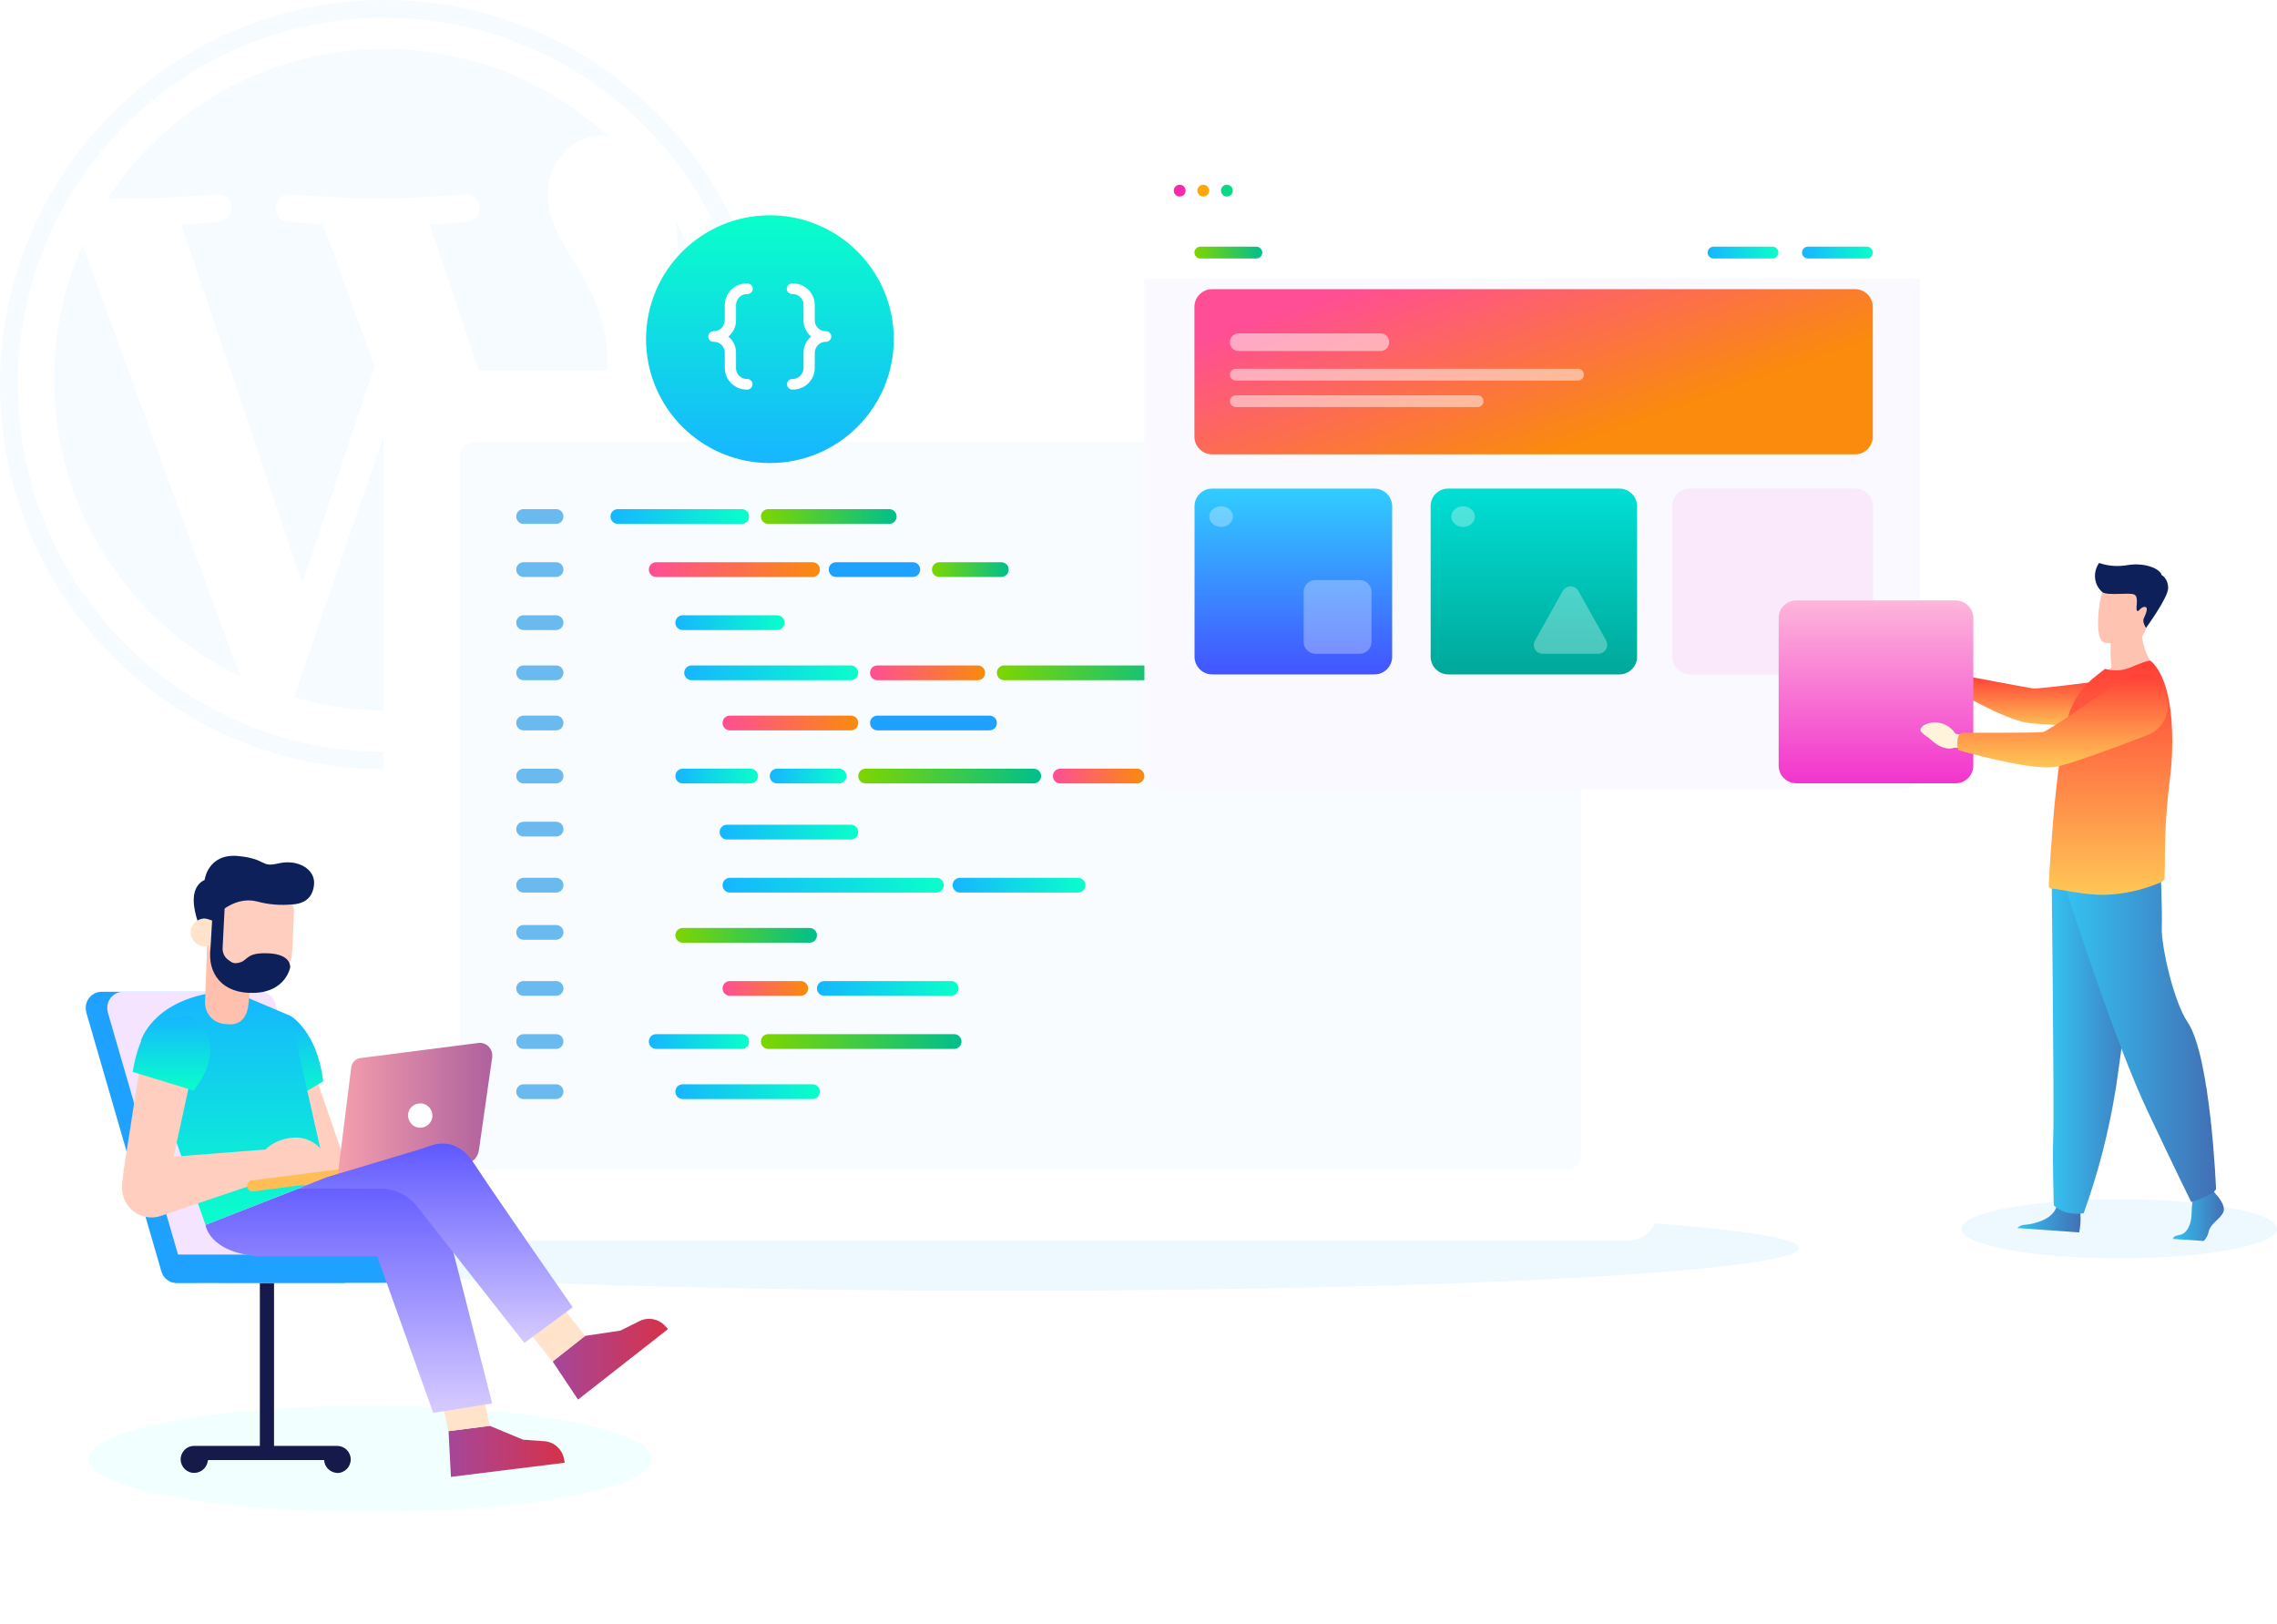 <?xml version="1.0" encoding="utf-8"?>
<!-- Generator: Adobe Illustrator 25.0.1, SVG Export Plug-In . SVG Version: 6.00 Build 0)  -->
<svg version="1.1" id="Layer_1" xmlns="http://www.w3.org/2000/svg" xmlns:xlink="http://www.w3.org/1999/xlink" x="0px" y="0px"
	 viewBox="0 0 772 550.6" style="enable-background:new 0 0 772 550.6;" xml:space="preserve">
<style type="text/css">
	.st0{opacity:4.000000e-02;fill-rule:evenodd;clip-rule:evenodd;fill:#1FA2FF;enable-background:new    ;}
	.st1{opacity:8.000000e-02;fill:#1FA2FF;enable-background:new    ;}
	.st2{opacity:6.000000e-02;fill:#22FFFF;enable-background:new    ;}
	.st3{fill:#FFFFFF;}
	.st4{fill:#F8FCFF;}
	.st5{fill:#6ABAEF;}
	.st6{fill:#1FA2FF;}
	.st7{fill:url(#Rectangle_12_1_);}
	.st8{fill:url(#Rectangle_14_1_);}
	.st9{fill:url(#Rectangle_16_1_);}
	.st10{fill:url(#Rectangle_24_1_);}
	.st11{fill:url(#Rectangle_26_1_);}
	.st12{fill:url(#Rectangle_27_1_);}
	.st13{fill:url(#Rectangle_28_1_);}
	.st14{fill:url(#Rectangle_25_1_);}
	.st15{fill:url(#Rectangle_20_1_);}
	.st16{fill:url(#Rectangle_23_1_);}
	.st17{fill:url(#Rectangle_22_1_);}
	.st18{fill:url(#Rectangle_21_1_);}
	.st19{fill:url(#Rectangle_17_1_);}
	.st20{fill:url(#Rectangle_18_1_);}
	.st21{fill:url(#Rectangle_19_1_);}
	.st22{fill:url(#Rectangle_13_1_);}
	.st23{fill:url(#Rectangle_10_1_);}
	.st24{fill:url(#Rectangle_9_1_);}
	.st25{fill:url(#Rectangle_5_1_);}
	.st26{fill:url(#Rectangle_7_1_);}
	.st27{fill:url(#Rectangle_11_1_);}
	.st28{fill:url(#Rectangle_6_1_);}
	.st29{filter:url(#Rectangle_29);}
	.st30{fill:#F9F9FF;}
	.st31{filter:url(#Rectangle_30);}
	.st32{fill:url(#Rectangle_31_1_);}
	.st33{fill:url(#Rectangle_34_1_);}
	.st34{fill:url(#Rectangle_32_1_);}
	.st35{opacity:0.5;}
	.st36{fill:url(#Rectangle_38-2_1_);}
	.st37{opacity:0.3;fill:#FFFFFF;enable-background:new    ;}
	.st38{opacity:0.1;fill:#F557D0;enable-background:new    ;}
	.st39{fill:url(#Rectangle_38-4_1_);}
	.st40{fill:url(#Rectangle_33_1_);}
	.st41{fill:#09D887;}
	.st42{fill:#FEA709;}
	.st43{fill:#F728AB;}
	.st44{opacity:0.2;fill:#FFFFFF;enable-background:new    ;}
	.st45{fill:url(#Rectangle_42-2_1_);}
	.st46{fill:url(#Path_4586_1_);}
	.st47{fill:url(#Path_4587_1_);}
	.st48{fill:url(#Path_4588_1_);}
	.st49{fill:url(#Path_4590_1_);}
	.st50{fill:#FFC4B1;}
	.st51{fill:#A16D3C;}
	.st52{fill:url(#Path_4594_1_);}
	.st53{fill:url(#Path_4595_1_);}
	.st54{fill:#0D205A;}
	.st55{fill:url(#Rectangle_38-5_1_);}
	.st56{fill:#FFF3DB;}
	.st57{fill:url(#Path_4598_1_);}
	.st58{fill:#151A4A;}
	.st59{fill:#F4E4FF;}
	.st60{fill:#FFCEBF;}
	.st61{fill:url(#Path_6243_1_);}
	.st62{fill:url(#Path_6244_1_);}
	.st63{fill:url(#Path_6247_1_);}
	.st64{fill:#FFBE55;}
	.st65{fill:url(#Path_6250_1_);}
	.st66{fill:url(#Path_6252_1_);}
	.st67{fill:#FFE3CA;}
	.st68{fill:url(#Path_6254_1_);}
	.st69{fill:url(#Path_6255_1_);}
	.st70{fill:url(#Path_6257_1_);}
	.st71{fill:#FFC1AE;}
</style>
<filter  filterUnits="userSpaceOnUse" height="34" id="Rectangle_30" width="275" x="382" y="47.612">
	<feOffset  dy="1" input="SourceAlpha"></feOffset>
	<feGaussianBlur  result="blur-3" stdDeviation="2"></feGaussianBlur>
	<feFlood  flood-color="#caa8e3" flood-opacity="0.102"></feFlood>
	<feComposite  in2="blur-3" operator="in"></feComposite>
	<feComposite  in="SourceGraphic" operator="over"></feComposite>
</filter>
<filter  filterUnits="userSpaceOnUse" height="353" id="Rectangle_29" width="443" x="298" y="4.612">
	<feOffset  dy="20" input="SourceAlpha"></feOffset>
	<feGaussianBlur  result="blur-2" stdDeviation="30"></feGaussianBlur>
	<feFlood  flood-color="#5d57bc" flood-opacity="0.149"></feFlood>
	<feComposite  in2="blur-2" operator="in"></feComposite>
	<feComposite  in="SourceGraphic" operator="over"></feComposite>
</filter>
<g>
	<path id="Combined-Shape" class="st0" d="M18.3,128.6c0-15.7,3.3-31.2,9.7-45.5l53.4,146.2C42.8,210.6,18.3,171.5,18.3,128.6z
		 M206,123.1c0,9.6-3.7,20.7-8.5,36.3l-11.2,37.4L145.7,76.2c6.8-0.4,12.8-1.1,12.8-1.1c6-0.7,5.3-9.6-0.7-9.2
		c0,0-18.2,1.4-29.9,1.4c-11,0-29.5-1.4-29.5-1.4c-6-0.4-6.8,8.9-0.7,9.2c0,0,5.7,0.7,11.8,1.1l17.5,47.9l-24.5,73.6L61.5,76.2
		c6.8-0.4,12.8-1.1,12.8-1.1c6-0.7,5.3-9.6-0.7-9.2c0,0-18.2,1.4-29.9,1.4c-2.1,0-4.6-0.1-7.2-0.1C70.6,15.4,140.1,1,191.8,35
		c5,3.3,9.8,7,14.2,11c-0.5,0-1-0.1-1.5-0.1c-11,0-18.8,9.6-18.8,19.9c0,9.2,5.3,17.1,11,26.3C201,99.7,206,109.3,206,123.1
		L206,123.1z M132.9,139.6l34.1,93.5c0.2,0.5,0.5,1,0.8,1.5c-22,7.7-45.8,8.4-68.1,1.8L132.9,139.6z M229.1,74.8
		c28.6,53.4,10.4,119.8-41.3,151.2l33.7-99.3c6.3-16,8.4-28.9,8.4-40.3C229.8,82.5,229.6,78.6,229.1,74.8L229.1,74.8z M130.4,254.9
		c68.7,0,124.4-55.7,124.4-124.4S199.1,6,130.4,6C61.7,6,6,61.7,6,130.4C6.1,199.1,61.7,254.8,130.4,254.9z M130.4,0
		c71.9,0,130.4,58.5,130.4,130.4s-58.5,130.4-130.4,130.4S0,202.3,0,130.4S58.5,0,130.4,0L130.4,0z"/>
	<ellipse id="Ellipse_6" class="st1" cx="341" cy="423.1" rx="269" ry="14.5"/>
	<ellipse id="Ellipse_480" class="st2" cx="125.5" cy="494.6" rx="95.5" ry="18"/>
	<ellipse id="Ellipse_481" class="st1" cx="718.5" cy="416.6" rx="53.5" ry="10"/>
	<path id="Rectangle_1-2" class="st3" d="M140,125.6h412c5.5,0,10,4.5,10,10v275c0,5.5-4.5,10-10,10H140c-5.5,0-10-4.5-10-10v-275
		C130,130.1,134.5,125.6,140,125.6z"/>
	<g id="Group_9" transform="translate(1149.272 333.22)">
		<path id="Rectangle_2" class="st4" d="M-988.3-183.6h370c2.8,0,5,2.2,5,5v237c0,2.8-2.2,5-5,5h-370c-2.8,0-5-2.2-5-5v-237
			C-993.3-181.4-991-183.6-988.3-183.6z"/>
		<g id="Group_1" transform="translate(19.156 23.189)">
			<path id="Rectangle_3" class="st5" d="M-990.9-183.8h11c1.4,0,2.5,1.1,2.5,2.5l0,0c0,1.4-1.1,2.5-2.5,2.5h-11
				c-1.4,0-2.5-1.1-2.5-2.5l0,0C-993.4-182.7-992.3-183.8-990.9-183.8z"/>
			<path id="Rectangle_3-2" class="st5" d="M-990.9-165.8h11c1.4,0,2.5,1.1,2.5,2.5l0,0c0,1.4-1.1,2.5-2.5,2.5h-11
				c-1.4,0-2.5-1.1-2.5-2.5l0,0C-993.4-164.7-992.3-165.8-990.9-165.8z"/>
			<path id="Rectangle_3-3" class="st5" d="M-990.9-147.8h11c1.4,0,2.5,1.1,2.5,2.5l0,0c0,1.4-1.1,2.5-2.5,2.5h-11
				c-1.4,0-2.5-1.1-2.5-2.5l0,0C-993.4-146.7-992.3-147.8-990.9-147.8z"/>
			<path id="Rectangle_3-4" class="st5" d="M-990.9-130.8h11c1.4,0,2.5,1.1,2.5,2.5l0,0c0,1.4-1.1,2.5-2.5,2.5h-11
				c-1.4,0-2.5-1.1-2.5-2.5l0,0C-993.4-129.7-992.3-130.8-990.9-130.8z"/>
			<path id="Rectangle_3-5" class="st5" d="M-990.9-113.8h11c1.4,0,2.5,1.1,2.5,2.5l0,0c0,1.4-1.1,2.5-2.5,2.5h-11
				c-1.4,0-2.5-1.1-2.5-2.5l0,0C-993.4-112.7-992.3-113.8-990.9-113.8z"/>
			<path id="Rectangle_3-6" class="st5" d="M-990.9-95.8h11c1.4,0,2.5,1.1,2.5,2.5l0,0c0,1.4-1.1,2.5-2.5,2.5h-11
				c-1.4,0-2.5-1.1-2.5-2.5l0,0C-993.4-94.7-992.3-95.8-990.9-95.8z"/>
			<path id="Rectangle_3-7" class="st5" d="M-990.9-77.8h11c1.4,0,2.5,1.1,2.5,2.5l0,0c0,1.4-1.1,2.5-2.5,2.5h-11
				c-1.4,0-2.5-1.1-2.5-2.5l0,0C-993.4-76.7-992.3-77.8-990.9-77.8z"/>
			<path id="Rectangle_3-8" class="st5" d="M-990.9-58.8h11c1.4,0,2.5,1.1,2.5,2.5l0,0c0,1.4-1.1,2.5-2.5,2.5h-11
				c-1.4,0-2.5-1.1-2.5-2.5l0,0C-993.4-57.7-992.3-58.8-990.9-58.8z"/>
			<path id="Rectangle_3-9" class="st5" d="M-990.9-42.8h11c1.4,0,2.5,1.1,2.5,2.5l0,0c0,1.4-1.1,2.5-2.5,2.5h-11
				c-1.4,0-2.5-1.1-2.5-2.5l0,0C-993.4-41.7-992.3-42.8-990.9-42.8z"/>
			<path id="Rectangle_3-10" class="st5" d="M-990.9-23.8h11c1.4,0,2.5,1.1,2.5,2.5l0,0c0,1.4-1.1,2.5-2.5,2.5h-11
				c-1.4,0-2.5-1.1-2.5-2.5l0,0C-993.4-22.7-992.3-23.8-990.9-23.8z"/>
			<path id="Rectangle_3-11" class="st5" d="M-990.9-5.8h11c1.4,0,2.5,1.1,2.5,2.5l0,0c0,1.4-1.1,2.5-2.5,2.5h-11
				c-1.4,0-2.5-1.1-2.5-2.5l0,0C-993.4-4.7-992.3-5.8-990.9-5.8z"/>
			<path id="Rectangle_3-12" class="st5" d="M-990.9,11.2h11c1.4,0,2.5,1.1,2.5,2.5l0,0c0,1.4-1.1,2.5-2.5,2.5h-11
				c-1.4,0-2.5-1.1-2.5-2.5l0,0C-993.4,12.3-992.3,11.2-990.9,11.2z"/>
		</g>
		<g id="Group_2" transform="translate(50.41 23.189)">
			<path id="Rectangle_8" class="st6" d="M-916.2-165.8h26c1.4,0,2.5,1.1,2.5,2.5l0,0c0,1.4-1.1,2.5-2.5,2.5h-26
				c-1.4,0-2.5-1.1-2.5-2.5l0,0C-918.7-164.7-917.6-165.8-916.2-165.8z"/>
			<linearGradient id="Rectangle_12_1_" gradientUnits="userSpaceOnUse" x1="-904.682" y1="-128.296" x2="-865.682" y2="-128.296">
				<stop  offset="0" style="stop-color:#FF4E95"/>
				<stop  offset="1" style="stop-color:#FA8B0C"/>
			</linearGradient>
			<path id="Rectangle_12" class="st7" d="M-902.2-130.8h34c1.4,0,2.5,1.1,2.5,2.5l0,0c0,1.4-1.1,2.5-2.5,2.5h-34
				c-1.4,0-2.5-1.1-2.5-2.5l0,0C-904.7-129.7-903.6-130.8-902.2-130.8z"/>
			<linearGradient id="Rectangle_14_1_" gradientUnits="userSpaceOnUse" x1="-954.682" y1="-111.296" x2="-908.682" y2="-111.296">
				<stop  offset="0" style="stop-color:#FF4E95"/>
				<stop  offset="1" style="stop-color:#FA8B0C"/>
			</linearGradient>
			<path id="Rectangle_14" class="st8" d="M-952.2-113.8h41c1.4,0,2.5,1.1,2.5,2.5l0,0c0,1.4-1.1,2.5-2.5,2.5h-41
				c-1.4,0-2.5-1.1-2.5-2.5l0,0C-954.7-112.7-953.6-113.8-952.2-113.8z"/>
			<linearGradient id="Rectangle_16_1_" gradientUnits="userSpaceOnUse" x1="-970.682" y1="-93.296" x2="-942.682" y2="-93.296">
				<stop  offset="0" style="stop-color:#16B6FF"/>
				<stop  offset="1" style="stop-color:#09FFCA"/>
			</linearGradient>
			<path id="Rectangle_16" class="st9" d="M-968.2-95.8h23c1.4,0,2.5,1.1,2.5,2.5l0,0c0,1.4-1.1,2.5-2.5,2.5h-23
				c-1.4,0-2.5-1.1-2.5-2.5l0,0C-970.7-94.7-969.6-95.8-968.2-95.8z"/>
			<linearGradient id="Rectangle_24_1_" gradientUnits="userSpaceOnUse" x1="-954.682" y1="-21.296" x2="-925.682" y2="-21.296">
				<stop  offset="0" style="stop-color:#FF4E95"/>
				<stop  offset="1" style="stop-color:#FA8B0C"/>
			</linearGradient>
			<path id="Rectangle_24" class="st10" d="M-952.2-23.8h24c1.4,0,2.5,1.1,2.5,2.5l0,0c0,1.4-1.1,2.5-2.5,2.5h-24
				c-1.4,0-2.5-1.1-2.5-2.5l0,0C-954.7-22.7-953.6-23.8-952.2-23.8z"/>
			<linearGradient id="Rectangle_26_1_" gradientUnits="userSpaceOnUse" x1="-979.682" y1="-3.296" x2="-945.682" y2="-3.296">
				<stop  offset="0" style="stop-color:#16B6FF"/>
				<stop  offset="1" style="stop-color:#09FFCA"/>
			</linearGradient>
			<path id="Rectangle_26" class="st11" d="M-977.2-5.8h29c1.4,0,2.5,1.1,2.5,2.5l0,0c0,1.4-1.1,2.5-2.5,2.5h-29
				c-1.4,0-2.5-1.1-2.5-2.5l0,0C-979.7-4.7-978.6-5.8-977.2-5.8z"/>
			<linearGradient id="Rectangle_27_1_" gradientUnits="userSpaceOnUse" x1="-941.682" y1="-3.296" x2="-873.682" y2="-3.296">
				<stop  offset="0" style="stop-color:#7ED500"/>
				<stop  offset="1" style="stop-color:#00BF8D"/>
			</linearGradient>
			<path id="Rectangle_27" class="st12" d="M-939.2-5.8h63c1.4,0,2.5,1.1,2.5,2.5l0,0c0,1.4-1.1,2.5-2.5,2.5h-63
				c-1.4,0-2.5-1.1-2.5-2.5l0,0C-941.7-4.7-940.6-5.8-939.2-5.8z"/>
			<linearGradient id="Rectangle_28_1_" gradientUnits="userSpaceOnUse" x1="-970.682" y1="13.704" x2="-921.682" y2="13.704">
				<stop  offset="0" style="stop-color:#16B6FF"/>
				<stop  offset="1" style="stop-color:#09FFCA"/>
			</linearGradient>
			<path id="Rectangle_28" class="st13" d="M-968.2,11.2h44c1.4,0,2.5,1.1,2.5,2.5l0,0c0,1.4-1.1,2.5-2.5,2.5h-44
				c-1.4,0-2.5-1.1-2.5-2.5l0,0C-970.7,12.3-969.6,11.2-968.2,11.2z"/>
			<linearGradient id="Rectangle_25_1_" gradientUnits="userSpaceOnUse" x1="-922.682" y1="-21.296" x2="-874.682" y2="-21.296">
				<stop  offset="0" style="stop-color:#16B6FF"/>
				<stop  offset="1" style="stop-color:#09FFCA"/>
			</linearGradient>
			<path id="Rectangle_25" class="st14" d="M-920.2-23.8h43c1.4,0,2.5,1.1,2.5,2.5l0,0c0,1.4-1.1,2.5-2.5,2.5h-43
				c-1.4,0-2.5-1.1-2.5-2.5l0,0C-922.7-22.7-921.6-23.8-920.2-23.8z"/>
			<linearGradient id="Rectangle_20_1_" gradientUnits="userSpaceOnUse" x1="-955.682" y1="-74.296" x2="-908.682" y2="-74.296">
				<stop  offset="0" style="stop-color:#16B6FF"/>
				<stop  offset="1" style="stop-color:#09FFCA"/>
			</linearGradient>
			<path id="Rectangle_20" class="st15" d="M-953.2-76.8h42c1.4,0,2.5,1.1,2.5,2.5l0,0c0,1.4-1.1,2.5-2.5,2.5h-42
				c-1.4,0-2.5-1.1-2.5-2.5l0,0C-955.7-75.7-954.6-76.8-953.2-76.8z"/>
			<linearGradient id="Rectangle_23_1_" gradientUnits="userSpaceOnUse" x1="-970.682" y1="-39.296" x2="-922.682" y2="-39.296">
				<stop  offset="0" style="stop-color:#7ED500"/>
				<stop  offset="1" style="stop-color:#00BF8D"/>
			</linearGradient>
			<path id="Rectangle_23" class="st16" d="M-968.2-41.8h43c1.4,0,2.5,1.1,2.5,2.5l0,0c0,1.4-1.1,2.5-2.5,2.5h-43
				c-1.4,0-2.5-1.1-2.5-2.5l0,0C-970.7-40.7-969.6-41.8-968.2-41.8z"/>
			<linearGradient id="Rectangle_22_1_" gradientUnits="userSpaceOnUse" x1="-876.682" y1="-56.296" x2="-831.682" y2="-56.296">
				<stop  offset="0" style="stop-color:#16B6FF"/>
				<stop  offset="1" style="stop-color:#09FFCA"/>
			</linearGradient>
			<path id="Rectangle_22" class="st17" d="M-874.2-58.8h40c1.4,0,2.5,1.1,2.5,2.5l0,0c0,1.4-1.1,2.5-2.5,2.5h-40
				c-1.4,0-2.5-1.1-2.5-2.5l0,0C-876.7-57.7-875.6-58.8-874.2-58.8z"/>
			<linearGradient id="Rectangle_21_1_" gradientUnits="userSpaceOnUse" x1="-954.682" y1="-56.296" x2="-879.682" y2="-56.296">
				<stop  offset="0" style="stop-color:#16B6FF"/>
				<stop  offset="1" style="stop-color:#09FFCA"/>
			</linearGradient>
			<path id="Rectangle_21" class="st18" d="M-952.2-58.8h70c1.4,0,2.5,1.1,2.5,2.5l0,0c0,1.4-1.1,2.5-2.5,2.5h-70
				c-1.4,0-2.5-1.1-2.5-2.5l0,0C-954.7-57.7-953.6-58.8-952.2-58.8z"/>
			<linearGradient id="Rectangle_17_1_" gradientUnits="userSpaceOnUse" x1="-938.682" y1="-93.296" x2="-912.682" y2="-93.296">
				<stop  offset="0" style="stop-color:#16B6FF"/>
				<stop  offset="1" style="stop-color:#09FFCA"/>
			</linearGradient>
			<path id="Rectangle_17" class="st19" d="M-936.2-95.8h21c1.4,0,2.5,1.1,2.5,2.5l0,0c0,1.4-1.1,2.5-2.5,2.5h-21
				c-1.4,0-2.5-1.1-2.5-2.5l0,0C-938.7-94.7-937.6-95.8-936.2-95.8z"/>
			<linearGradient id="Rectangle_18_1_" gradientUnits="userSpaceOnUse" x1="-908.682" y1="-93.296" x2="-846.682" y2="-93.296">
				<stop  offset="0" style="stop-color:#7ED500"/>
				<stop  offset="1" style="stop-color:#00BF8D"/>
			</linearGradient>
			<path id="Rectangle_18" class="st20" d="M-906.2-95.8h57c1.4,0,2.5,1.1,2.5,2.5l0,0c0,1.4-1.1,2.5-2.5,2.5h-57
				c-1.4,0-2.5-1.1-2.5-2.5l0,0C-908.7-94.7-907.6-95.8-906.2-95.8z"/>
			<linearGradient id="Rectangle_19_1_" gradientUnits="userSpaceOnUse" x1="-842.682" y1="-93.296" x2="-811.682" y2="-93.296">
				<stop  offset="0" style="stop-color:#FF4E95"/>
				<stop  offset="1" style="stop-color:#FA8B0C"/>
			</linearGradient>
			<path id="Rectangle_19" class="st21" d="M-840.2-95.8h26c1.4,0,2.5,1.1,2.5,2.5l0,0c0,1.4-1.1,2.5-2.5,2.5h-26
				c-1.4,0-2.5-1.1-2.5-2.5l0,0C-842.7-94.7-841.6-95.8-840.2-95.8z"/>
			<path id="Rectangle_15" class="st6" d="M-902.2-113.8h38c1.4,0,2.5,1.1,2.5,2.5l0,0c0,1.4-1.1,2.5-2.5,2.5h-38
				c-1.4,0-2.5-1.1-2.5-2.5l0,0C-904.7-112.7-903.6-113.8-902.2-113.8z"/>
			<linearGradient id="Rectangle_13_1_" gradientUnits="userSpaceOnUse" x1="-861.682" y1="-128.296" x2="-799.682" y2="-128.296">
				<stop  offset="0" style="stop-color:#7ED500"/>
				<stop  offset="1" style="stop-color:#00BF8D"/>
			</linearGradient>
			<path id="Rectangle_13" class="st22" d="M-859.2-130.8h57c1.4,0,2.5,1.1,2.5,2.5l0,0c0,1.4-1.1,2.5-2.5,2.5h-57
				c-1.4,0-2.5-1.1-2.5-2.5l0,0C-861.7-129.7-860.6-130.8-859.2-130.8z"/>
			<linearGradient id="Rectangle_10_1_" gradientUnits="userSpaceOnUse" x1="-970.682" y1="-145.296" x2="-933.682" y2="-145.296">
				<stop  offset="0" style="stop-color:#16B6FF"/>
				<stop  offset="1" style="stop-color:#09FFCA"/>
			</linearGradient>
			<path id="Rectangle_10" class="st23" d="M-968.2-147.8h32c1.4,0,2.5,1.1,2.5,2.5l0,0c0,1.4-1.1,2.5-2.5,2.5h-32
				c-1.4,0-2.5-1.1-2.5-2.5l0,0C-970.7-146.7-969.6-147.8-968.2-147.8z"/>
			<linearGradient id="Rectangle_9_1_" gradientUnits="userSpaceOnUse" x1="-883.682" y1="-163.296" x2="-857.682" y2="-163.296">
				<stop  offset="0" style="stop-color:#7ED500"/>
				<stop  offset="1" style="stop-color:#00BF8D"/>
			</linearGradient>
			<path id="Rectangle_9" class="st24" d="M-881.2-165.8h21c1.4,0,2.5,1.1,2.5,2.5l0,0c0,1.4-1.1,2.5-2.5,2.5h-21
				c-1.4,0-2.5-1.1-2.5-2.5l0,0C-883.7-164.7-882.6-165.8-881.2-165.8z"/>
			<linearGradient id="Rectangle_5_1_" gradientUnits="userSpaceOnUse" x1="-992.682" y1="-181.296" x2="-945.682" y2="-181.296">
				<stop  offset="0" style="stop-color:#16B6FF"/>
				<stop  offset="1" style="stop-color:#09FFCA"/>
			</linearGradient>
			<path id="Rectangle_5" class="st25" d="M-990.2-183.8h42c1.4,0,2.5,1.1,2.5,2.5l0,0c0,1.4-1.1,2.5-2.5,2.5h-42
				c-1.4,0-2.5-1.1-2.5-2.5l0,0C-992.7-182.7-991.6-183.8-990.2-183.8z"/>
			<linearGradient id="Rectangle_7_1_" gradientUnits="userSpaceOnUse" x1="-979.682" y1="-163.296" x2="-921.682" y2="-163.296">
				<stop  offset="0" style="stop-color:#FF4E95"/>
				<stop  offset="1" style="stop-color:#FA8B0C"/>
			</linearGradient>
			<path id="Rectangle_7" class="st26" d="M-977.2-165.8h53c1.4,0,2.5,1.1,2.5,2.5l0,0c0,1.4-1.1,2.5-2.5,2.5h-53
				c-1.4,0-2.5-1.1-2.5-2.5l0,0C-979.7-164.7-978.6-165.8-977.2-165.8z"/>
			<linearGradient id="Rectangle_11_1_" gradientUnits="userSpaceOnUse" x1="-967.682" y1="-128.296" x2="-908.682" y2="-128.296">
				<stop  offset="0" style="stop-color:#16B6FF"/>
				<stop  offset="1" style="stop-color:#09FFCA"/>
			</linearGradient>
			<path id="Rectangle_11" class="st27" d="M-965.2-130.8h54c1.4,0,2.5,1.1,2.5,2.5l0,0c0,1.4-1.1,2.5-2.5,2.5h-54
				c-1.4,0-2.5-1.1-2.5-2.5l0,0C-967.7-129.7-966.6-130.8-965.2-130.8z"/>
			<linearGradient id="Rectangle_6_1_" gradientUnits="userSpaceOnUse" x1="-941.682" y1="-181.296" x2="-895.682" y2="-181.296">
				<stop  offset="0" style="stop-color:#7ED500"/>
				<stop  offset="1" style="stop-color:#00BF8D"/>
			</linearGradient>
			<path id="Rectangle_6" class="st28" d="M-939.2-183.8h41c1.4,0,2.5,1.1,2.5,2.5l0,0c0,1.4-1.1,2.5-2.5,2.5h-41
				c-1.4,0-2.5-1.1-2.5-2.5l0,0C-941.7-182.7-940.6-183.8-939.2-183.8z"/>
		</g>
	</g>
	<g id="Group_7" transform="translate(1381.159 236.431)">
		<g transform="matrix(1, 0, 0, 1, -388.16, -53.04)" class="st29">
			<path id="Rectangle_29-2_1_" class="st30" d="M-605-108.8h263l0,0v167c0,3.3-2.7,6-6,6h-251c-3.3,0-6-2.7-6-6V-108.8L-605-108.8z
				"/>
		</g>
		<g transform="matrix(1, 0, 0, 1, -388.16, -53.04)" class="st31">
			<path id="Rectangle_30-2_1_" class="st3" d="M-600-130.8h253c2.8,0,5,2.2,5,5v17l0,0h-263l0,0v-17
				C-605-128.5-602.8-130.8-600-130.8z"/>
		</g>
		<linearGradient id="Rectangle_31_1_" gradientUnits="userSpaceOnUse" x1="-976.159" y1="-150.82" x2="-953.159" y2="-150.82">
			<stop  offset="0" style="stop-color:#7ED500"/>
			<stop  offset="1" style="stop-color:#00BF8D"/>
		</linearGradient>
		<path id="Rectangle_31" class="st32" d="M-974.2-152.8h19c1.1,0,2,0.9,2,2l0,0c0,1.1-0.9,2-2,2h-19c-1.1,0-2-0.9-2-2l0,0
			C-976.2-151.9-975.3-152.8-974.2-152.8z"/>
		
			<linearGradient id="Rectangle_34_1_" gradientUnits="userSpaceOnUse" x1="-1031.606" y1="77.644" x2="-1030.935" y2="77.183" gradientTransform="matrix(230 0 0 -56 236311.422 4221.432)">
			<stop  offset="0" style="stop-color:#FF4E95"/>
			<stop  offset="1" style="stop-color:#FA8B0C"/>
		</linearGradient>
		<path id="Rectangle_34" class="st33" d="M-970.2-138.4h218c3.3,0,6,2.7,6,6v44c0,3.3-2.7,6-6,6h-218c-3.3,0-6-2.7-6-6v-44
			C-976.2-135.7-973.5-138.4-970.2-138.4z"/>
		<linearGradient id="Rectangle_32_1_" gradientUnits="userSpaceOnUse" x1="-802.159" y1="-150.82" x2="-778.159" y2="-150.82">
			<stop  offset="0" style="stop-color:#16B6FF"/>
			<stop  offset="1" style="stop-color:#09FFCA"/>
		</linearGradient>
		<path id="Rectangle_32" class="st34" d="M-800.2-152.8h20c1.1,0,2,0.9,2,2l0,0c0,1.1-0.9,2-2,2h-20c-1.1,0-2-0.9-2-2l0,0
			C-802.2-151.9-801.3-152.8-800.2-152.8z"/>
		<g id="Group_3" transform="translate(29.238 59.888)" class="st35">
			<path id="Rectangle_35" class="st3" d="M-990.4-183.3h48c1.7,0,3,1.3,3,3l0,0c0,1.7-1.3,3-3,3h-48c-1.7,0-3-1.3-3-3l0,0
				C-993.4-182-992.1-183.3-990.4-183.3z"/>
			<path id="Rectangle_36" class="st3" d="M-991.4-171.3h116c1.1,0,2,0.9,2,2l0,0c0,1.1-0.9,2-2,2h-116c-1.1,0-2-0.9-2-2l0,0
				C-993.4-170.4-992.5-171.3-991.4-171.3z"/>
			<path id="Rectangle_37" class="st3" d="M-991.4-162.3h82c1.1,0,2,0.9,2,2l0,0c0,1.1-0.9,2-2,2h-82c-1.1,0-2-0.9-2-2l0,0
				C-993.4-161.4-992.5-162.3-991.4-162.3z"/>
		</g>
		<g id="Group_4" transform="translate(17.139 112.919)">
			
				<linearGradient id="Rectangle_38-2_1_" gradientUnits="userSpaceOnUse" x1="-1052.037" y1="-35.541" x2="-1052.037" y2="-36.541" gradientTransform="matrix(67 0 0 -63 69526.672 -2422.789)">
				<stop  offset="0" style="stop-color:#30CDFF"/>
				<stop  offset="1" style="stop-color:#4353FF"/>
			</linearGradient>
			<path id="Rectangle_38-2" class="st36" d="M-987.3-183.7h55c3.3,0,6,2.7,6,6v51c0,3.3-2.7,6-6,6h-55c-3.3,0-6-2.7-6-6v-51
				C-993.3-181.1-990.6-183.7-987.3-183.7z"/>
			<path id="Rectangle_39" class="st37" d="M-952.3-152.7h15c2.2,0,4,1.8,4,4v17c0,2.2-1.8,4-4,4h-15c-2.2,0-4-1.8-4-4v-17
				C-956.3-150.9-954.5-152.7-952.3-152.7z"/>
			<ellipse id="Ellipse_1" class="st37" cx="-984.3" cy="-174.2" rx="4" ry="3.5"/>
		</g>
		<g id="Group_6" transform="translate(178.452 112.919)">
			<path id="Rectangle_38-3" class="st38" d="M-986.6-183.7h56c3.3,0,6,2.7,6,6v51c0,3.3-2.7,6-6,6h-56c-3.3,0-6-2.7-6-6v-51
				C-992.6-181.1-989.9-183.7-986.6-183.7z"/>
		</g>
		<g id="Group_5" transform="translate(96.788 112.919)">
			
				<linearGradient id="Rectangle_38-4_1_" gradientUnits="userSpaceOnUse" x1="-1131.461" y1="-36.541" x2="-1131.461" y2="-35.541" gradientTransform="matrix(70 0 0 -63 78244.344 -2422.789)">
				<stop  offset="0" style="stop-color:#00A899"/>
				<stop  offset="1" style="stop-color:#01DFD5"/>
			</linearGradient>
			<path id="Rectangle_38-4" class="st39" d="M-986.9-183.7h58c3.3,0,6,2.7,6,6v51c0,3.3-2.7,6-6,6h-58c-3.3,0-6-2.7-6-6v-51
				C-992.9-181.1-990.3-183.7-986.9-183.7z"/>
			<ellipse id="Ellipse_1-2" class="st37" cx="-981.9" cy="-174.2" rx="4" ry="3.5"/>
			<path id="Polygon_1" class="st37" d="M-948.1-149c0.8-1.4,2.6-2,4.1-1.2c0.5,0.3,0.9,0.7,1.2,1.2l9.4,16.8
				c0.8,1.4,0.3,3.3-1.2,4.1c-0.4,0.2-0.9,0.4-1.5,0.4h-18.8c-1.7,0-3-1.3-3-3c0-0.5,0.1-1,0.4-1.5L-948.1-149z"/>
		</g>
		<linearGradient id="Rectangle_33_1_" gradientUnits="userSpaceOnUse" x1="-770.159" y1="-150.82" x2="-746.159" y2="-150.82">
			<stop  offset="0" style="stop-color:#16B6FF"/>
			<stop  offset="1" style="stop-color:#09FFCA"/>
		</linearGradient>
		<path id="Rectangle_33" class="st40" d="M-768.2-152.8h20c1.1,0,2,0.9,2,2l0,0c0,1.1-0.9,2-2,2h-20c-1.1,0-2-0.9-2-2l0,0
			C-770.2-151.9-769.3-152.8-768.2-152.8z"/>
		<circle id="Ellipse_3" class="st41" cx="-965.2" cy="-171.8" r="2"/>
		<circle id="Ellipse_4" class="st42" cx="-973.2" cy="-171.8" r="2"/>
		<circle id="Ellipse_5" class="st43" cx="-981.2" cy="-171.8" r="2"/>
		<path id="Rectangle_41" class="st44" d="M-796.7-177.8h52c2.5,0,4.5,2,4.5,4.5l0,0c0,2.5-2,4.5-4.5,4.5h-52c-2.5,0-4.5-2-4.5-4.5
			l0,0C-801.2-175.8-799.1-177.8-796.7-177.8z"/>
	</g>
	<g id="Group_8" transform="translate(1211.739 256.489)">
		
			<linearGradient id="Rectangle_42-2_1_" gradientUnits="userSpaceOnUse" x1="-864.418" y1="55.368" x2="-864.418" y2="56.368" gradientTransform="matrix(84 0 0 -84 71660.336 4551.435)">
			<stop  offset="0" style="stop-color:#16B6FF"/>
			<stop  offset="1" style="stop-color:#09FFCA"/>
		</linearGradient>
		<path id="Rectangle_42-2" class="st45" d="M-950.7-183.5L-950.7-183.5c23.2,0,42,18.8,42,42l0,0c0,23.2-18.8,42-42,42l0,0
			c-23.2,0-42-18.8-42-42l0,0C-992.7-164.7-973.9-183.5-950.7-183.5z"/>
		<path id="brackets-curly" class="st3" d="M-962.2-153.2c0.1-2,1.8-3.7,3.8-3.6c1,0,1.9-0.8,1.9-1.8c0-1-0.9-1.8-1.9-1.8
			c-4.1-0.1-7.5,3.1-7.6,7.2v5.4c-0.1,2-1.8,3.7-3.8,3.6c-1,0-1.8,0.8-1.8,1.8s0.8,1.8,1.8,1.8c2-0.1,3.8,1.6,3.8,3.6v5.4
			c0.1,4.1,3.5,7.3,7.6,7.2c1,0,1.8-0.8,1.8-1.8c0-1-0.8-1.8-1.8-1.8c0,0,0,0,0,0c-2,0.1-3.8-1.6-3.8-3.6v-5.4c0-2.1-1-4.1-2.6-5.4
			c1.6-1.3,2.6-3.3,2.6-5.4L-962.2-153.2z M-931.7-144.2c-2,0.1-3.8-1.6-3.8-3.6v-5.4c-0.1-4.1-3.5-7.3-7.6-7.2
			c-1,0-1.9,0.8-1.9,1.8c0,1,0.9,1.8,1.9,1.8c2-0.1,3.8,1.6,3.8,3.6v5.4c0,2.1,1,4.1,2.6,5.4c-1.6,1.3-2.6,3.3-2.6,5.4v5.4
			c-0.1,2-1.8,3.7-3.8,3.6c-1,0-1.8,0.8-1.8,1.8s0.8,1.8,1.8,1.8c0,0,0,0,0,0c4.1,0.1,7.5-3.1,7.6-7.2v-5.4c0.1-2,1.8-3.7,3.8-3.6
			c1,0,1.8-0.8,1.8-1.8S-930.7-144.2-931.7-144.2C-931.7-144.2-931.7-144.2-931.7-144.2z"/>
	</g>
	<g id="Group_5153" transform="translate(1595.841 374.264)">
		<g id="Group_4599" transform="translate(51.649)">
			<g id="Group_4596" transform="translate(29.446 104.275)">
				<linearGradient id="Path_4586_1_" gradientUnits="userSpaceOnUse" x1="-940.111" y1="-66.573" x2="-922.936" y2="-66.573">
					<stop  offset="0" style="stop-color:#34C2F1"/>
					<stop  offset="1" style="stop-color:#426FB5"/>
				</linearGradient>
				<path id="Path_4586" class="st46" d="M-923.1-67.7c-0.9,2.4-4.3,3.8-5,6.7c-0.2,1.2-0.8,2.3-1.7,3.2l-10.4-0.7
					c0.1-0.6,0.6-1.1,2-1.3c2.9-0.4,4.2-3.8,4.3-7.1c0-1.4,0.1-2.8,0.3-4.2c0.2-1.9,0.5-3.3,0.5-3.3l6.2-1l0.6,0.9l0.6,0.8
					C-925.6-73.7-922.2-70-923.1-67.7z"/>
				<linearGradient id="Path_4587_1_" gradientUnits="userSpaceOnUse" x1="-993" y1="-65.859" x2="-971.467" y2="-65.859">
					<stop  offset="0" style="stop-color:#34C2F1"/>
					<stop  offset="1" style="stop-color:#426FB5"/>
				</linearGradient>
				<path id="Path_4587" class="st47" d="M-972-60.7l-21-1.5c0.7-0.7,1.7-1.1,2.7-1.1c3.3-0.3,9-1.8,10.5-5.8c0-0.1,0.1-0.3,0.1-0.4
					c1.3-4.3,8.1,1.9,8.1,1.9s0,0.2,0,0.5C-971.4-64.9-971.6-62.8-972-60.7z"/>
				<linearGradient id="Path_4588_1_" gradientUnits="userSpaceOnUse" x1="-981.314" y1="-122.85" x2="-950.649" y2="-122.85">
					<stop  offset="0" style="stop-color:#34C2F1"/>
					<stop  offset="1" style="stop-color:#426FB5"/>
				</linearGradient>
				<path id="Path_4588" class="st48" d="M-981.3-178.7c0,0,0.1,13.7,0.3,30.2c0.2,22.4,0.4,49.9,0.2,55.1c-0.3,9,0.2,23.5,0.2,23.5
					s3.2,3.7,10.1,2.7c4.9-13.5,8.5-27.5,10.8-41.7c0.1-0.4,0.1-0.7,0.2-1.1c3.2-22,9-68.4,9-68.4L-981.3-178.7z"/>
				<linearGradient id="Path_4590_1_" gradientUnits="userSpaceOnUse" x1="-976.438" y1="-127.177" x2="-925.525" y2="-127.177">
					<stop  offset="0" style="stop-color:#34C2F1"/>
					<stop  offset="1" style="stop-color:#426FB5"/>
				</linearGradient>
				<path id="Path_4590" class="st49" d="M-976.4-176.7c0,0,16.2,50.8,27.6,74.9S-934-71-934-71s7.6-2.4,8.4-4.4
					c0,0-1.8-45.1-9.7-56.7c-4.5-6.5-8.9-25.4-8.7-31.9s-0.4-19.4-0.4-19.4L-976.4-176.7z"/>
			</g>
			<path id="Path_4591" class="st50" d="M-931.6-147.9c-0.3-2.8-0.4-5.5-0.3-8.3l10.6-7.4c-1.1,11,5.6,16.9,5.6,16.9
				s-13.8,5.6-21.3,2.7C-935.5-145.6-933.6-146.9-931.6-147.9z"/>
			<path id="Path_4592" class="st50" d="M-934.2-156.5c0,0,12.6,3,14.3-4.8s4.5-12.8-3.4-15s-10.2,0.4-11.4,2.9
				S-937.5-157.5-934.2-156.5z"/>
			<g id="Group_4597" transform="translate(0 34.939)">
				<path id="Path_4593" class="st51" d="M-980-178.2l-2.6-1.9c-1.9-3.1-5.8-4.2-9-2.5c0,0-2.4,1.3-0.9,2.6s1.1,0.6,3.1,2.5
					s4.7,2.7,6.5,1.9l2.3-0.1L-980-178.2z"/>
				
					<linearGradient id="Path_4594_1_" gradientUnits="userSpaceOnUse" x1="-1301.085" y1="-86.016" x2="-1301.085" y2="-87.016" gradientTransform="matrix(68.895 0 0 -18.199 88688.688 -1745.628)">
					<stop  offset="0" style="stop-color:#FF3E37"/>
					<stop  offset="1" style="stop-color:#FFC756"/>
				</linearGradient>
				<path id="Path_4594" class="st52" d="M-983.2-177.9c0.8-2.1,1.2-2.3,1.2-2.3s21.7,4.1,23.8,4.4s31.1-3.6,31.1-3.6l12.4,17.4
					c0,0-40-1.3-45.2-2.1c-8.6-1.4-23.7-10.5-23.7-10.5C-983.8-175.8-983.7-176.9-983.2-177.9z"/>
			</g>
			
				<linearGradient id="Path_4595_1_" gradientUnits="userSpaceOnUse" x1="-1304.398" y1="-61.233" x2="-1304.398" y2="-62.233" gradientTransform="matrix(41.748 0 0 -79.18 53524.625 -4998.351)">
				<stop  offset="0" style="stop-color:#FF3E37"/>
				<stop  offset="1" style="stop-color:#FFC756"/>
			</linearGradient>
			<path id="Path_4595" class="st53" d="M-913.6-76.5c0,0.9-1.8,1.7-2.6,1.9c-5.5,2.2-11.4,3.5-17.4,3.7c-7.2,0.2-15.5-2-18.4-2.1
				c-0.3,0-0.6-0.2-0.8-0.4c-0.2-0.2,0.3-8.9,1.2-19.9c0-0.4,0.1-0.9,0.1-1.3l0-0.2c0.1-1.1,0.2-2.3,0.3-3.5c0.3-3.2,0.6-6.5,1-9.8
				c0.5-4.8,1.2-9.5,1.9-13.7c0.5-3.6,1.3-7.2,2.4-10.8c1.7-5.1,5-9.5,9.3-12.7l2.8-2.2c2.8,0.8,5.7,0.7,8.4-0.4
				c3.1-1.3,6.6-2.7,7.1-2.3c3.9,3.4,6.2,10.5,7,19.5c0.4,5.2,0.4,10.5,0,15.7c-0.2,2.1-0.4,4.3-0.7,6.5c-1.1,9.2-1.6,18.5-1.5,27.8
				C-913.6-78.7-913.6-77.4-913.6-76.5z"/>
			<path id="Path_4599" class="st54" d="M-934.7-173.5c-2.9-2.5-3.3-6.8-1.1-9.9c3.2,1.1,6.5,1.3,9.8,0.7c5.9-0.9,10.9,1.3,11.4,3.4
				c0,0,2.2,1.1,2.2,4.4s-7.5,13.5-7.5,13.5s-1.3-1.9-0.8-3.1s1.9-3.9,0.4-4s-2.2,2.1-2.7,1.2s0.8-4.6-0.9-5.4
				S-932.8-172.2-934.7-173.5z"/>
		</g>
		
			<linearGradient id="Rectangle_38-5_1_" gradientUnits="userSpaceOnUse" x1="-1249.659" y1="-60.393" x2="-1249.659" y2="-61.393" gradientTransform="matrix(66 0 0 -62 81517.664 -3915.027)">
			<stop  offset="0" style="stop-color:#FEB6DB"/>
			<stop  offset="1" style="stop-color:#F234CD"/>
		</linearGradient>
		<path id="Rectangle_38-5" class="st55" d="M-986.8-170.7h54c3.3,0,6,2.7,6,6v50c0,3.3-2.7,6-6,6h-54c-3.3,0-6-2.7-6-6v-50
			C-992.8-168-990.2-170.7-986.8-170.7z"/>
		<g id="Group_4598" transform="translate(48.404 37.651)">
			<path id="Path_4597" class="st56" d="M-978-162.4l-3.3-0.8c-2.2-3.4-6.5-4.7-10.2-3.1c0,0-2.7,1.3-1.1,2.8s1.2,0.7,3.5,2.8
				s5.3,3.1,7.4,2.3l2.6,0L-978-162.4z"/>
			
				<linearGradient id="Path_4598_1_" gradientUnits="userSpaceOnUse" x1="-1297.659" y1="-94.369" x2="-1297.659" y2="-95.369" gradientTransform="matrix(71.423 0 0 -31.806 91737.352 -3184.906)">
				<stop  offset="0" style="stop-color:#FF3E37"/>
				<stop  offset="1" style="stop-color:#FFC756"/>
			</linearGradient>
			<path id="Path_4598" class="st57" d="M-980.6-160.9c0.3-2.4,1.6-2.6,1.6-2.6s25.2,0.1,27.3-0.2s23.3-15.4,23.3-15.4
				s8.2-6.4,13.4-3.7c4.6,2.4,5.7,6.5,5.7,10.2c0,4.4-2.8,8.4-6.9,9.9c-9.2,3.6-27.7,10.5-31.9,10.9c-9.2,0.9-32.2-5.8-32.2-5.8
				C-980.6-158.5-980.7-159.7-980.6-160.9z"/>
		</g>
	</g>
	<g id="Group_5151" transform="translate(1021.978 473.511)">
		<g id="Group_5148" transform="translate(0 46.127)">
			<path id="Path_6236" class="st6" d="M-947.4-84.7h56.3c2.6,0,4.8-2.1,4.8-4.8l0,0c0-2.6-2.1-4.8-4.8-4.8h-56.3
				c-2.6,0-4.8,2.1-4.8,4.8l0,0C-952.1-86.8-950-84.7-947.4-84.7z"/>
			<g id="Group_5147" transform="translate(32.426 95.568)">
				<rect id="Rectangle_1768" x="-966.3" y="-183.4" class="st58" width="4.8" height="60.3"/>
				<path id="Union_33" class="st58" d="M-940.7-115.9c-2.1-0.4-3.7-2.1-3.8-4.3h-39.4c0,0.2,0,0.4-0.1,0.5
					c-0.4,2.5-2.8,4.2-5.3,3.8s-4.2-2.8-3.8-5.3c0.4-2.2,2.3-3.8,4.5-3.8v0h48.5v0c2.5,0,4.6,2,4.6,4.6c0,2.5-2,4.6-4.6,4.6
					C-940.2-115.9-940.4-115.9-940.7-115.9L-940.7-115.9z"/>
			</g>
			<path id="Path_6239" class="st6" d="M-962.1-84.7h53.2c3,0,5.5-2.5,5.4-5.6c0-0.5-0.1-1-0.2-1.5l-25.4-87.6c-0.7-2.3-2.8-4-5.2-4
				h-53.2c-3,0-5.5,2.5-5.4,5.6c0,0.5,0.1,1,0.2,1.5l25.4,87.6C-966.7-86.3-964.6-84.7-962.1-84.7z"/>
			<path id="Path_6240" class="st59" d="M-954.8-84.7h46.4c3,0,5.5-2.5,5.4-5.6c0-0.5-0.1-1-0.2-1.5l-25.4-87.6
				c-0.7-2.3-2.8-4-5.2-4h-46.4c-3,0-5.5,2.5-5.4,5.6c0,0.5,0.1,1,0.2,1.5l25.4,87.6C-959.4-86.3-957.2-84.7-954.8-84.7z"/>
			<path id="Path_6241" class="st6" d="M-962.1-84.7h56.3c2.6,0,4.8-2.1,4.8-4.8l0,0c0-2.6-2.1-4.8-4.8-4.8h-56.3
				c-2.6,0-4.8,2.1-4.8,4.8l0,0C-966.9-86.8-964.8-84.7-962.1-84.7z"/>
		</g>
		<path id="Path_6242" class="st60" d="M-916.5-112.9l11.5,33.2l-2.7,6.5l-15.6-2.9l-4.4-35.6L-916.5-112.9z"/>
		
			<linearGradient id="Path_6243_1_" gradientUnits="userSpaceOnUse" x1="-699.65" y1="-155.342" x2="-699.65" y2="-156.342" gradientTransform="matrix(12.032 0 0 -29.378 7499.815 -4692.752)">
			<stop  offset="0" style="stop-color:#16B6FF"/>
			<stop  offset="1" style="stop-color:#09FFCA"/>
		</linearGradient>
		<path id="Path_6243" class="st61" d="M-923.5-129.1c0,0,9.1,5.2,11.1,22.2l-12,7.2L-923.5-129.1z"/>
		
			<linearGradient id="Path_6244_1_" gradientUnits="userSpaceOnUse" x1="-676.051" y1="-160.462" x2="-676.051" y2="-161.462" gradientTransform="matrix(62.982 0 0 -78.715 41636.355 -12767.709)">
			<stop  offset="0" style="stop-color:#16B6FF"/>
			<stop  offset="1" style="stop-color:#09FFCA"/>
		</linearGradient>
		<path id="Path_6244" class="st62" d="M-939.1-135.7l15.6,6.6l12.3,54.7l-41.1,16.2l-21.9-62.4c0,0,3.6-13,24.1-16.3L-939.1-135.7z
			"/>
		<path id="Path_6245" class="st60" d="M-980.6-71.4c0-0.7,0.5-5,0.6-5.7l6.8-43.4c1.1-4.9,6-8,10.9-6.9c4.9,1.1,8,6,6.9,10.9
			c-0.1,0.4-0.2,0.7-0.3,1.1l-8.1,37.2L-980.6-71.4z"/>
		<path id="Path_6246" class="st60" d="M-971.4-80.7l45.8-3.6l2.3,8.1l-44.1,14.9c-5.2,1.8-10.9-1-12.7-6.3
			c-0.4-1.3-0.6-2.6-0.5-3.9l0,0C-980.3-76.4-976.3-80.3-971.4-80.7z"/>
		
			<linearGradient id="Path_6247_1_" gradientUnits="userSpaceOnUse" x1="-683.783" y1="-153.993" x2="-683.783" y2="-154.993" gradientTransform="matrix(26.381 0 0 -25.214 17075.053 -4011.789)">
			<stop  offset="0" style="stop-color:#16B6FF"/>
			<stop  offset="1" style="stop-color:#09FFCA"/>
		</linearGradient>
		<path id="Path_6247" class="st63" d="M-968.6-127.8c0,0-5.9,2.5-8.4,17.7l20.6,6.3c0,0,13.5-15.1-0.9-25.2L-968.6-127.8z"/>
		<path id="Path_6248" class="st60" d="M-911.2-75.7c-1.7,4.5-10.2,4.7-14.7,3c-4.5-1.7-9.1-4.3-7.5-8.8c1.7-4.5,9.2-7.2,14.1-6.1
			C-913.2-86.2-909.5-80.2-911.2-75.7z"/>
		<path id="Path_6249" class="st64" d="M-936.1-69.6l32.7-4.2l-0.5-3.7l-32.7,4.2c-1,0.1-1.7,1.1-1.6,2.1l0,0
			C-938.1-70.2-937.1-69.4-936.1-69.6C-936.1-69.6-936.1-69.6-936.1-69.6z"/>
		<linearGradient id="Path_6250_1_" gradientUnits="userSpaceOnUse" x1="-907.706" y1="-96.543" x2="-854.928" y2="-96.543">
			<stop  offset="0" style="stop-color:#F59FAD"/>
			<stop  offset="1" style="stop-color:#AE619D"/>
		</linearGradient>
		<path id="Path_6250" class="st65" d="M-907.7-73.2l43.3-5.6c2.5-0.3,4.5-2.3,4.8-4.8l4.5-31.5c0.3-2.3-1.3-4.5-3.6-4.8
			c-0.4-0.1-0.8-0.1-1.2,0l-39.8,5.1c-1.7,0.2-3,1.5-3.2,3.2L-907.7-73.2z"/>
		<path id="Path_6251" class="st3" d="M-883.6-94.8c0.3,2.3,2.4,3.9,4.6,3.6c2.3-0.3,3.9-2.4,3.6-4.6c-0.3-2.3-2.4-3.9-4.6-3.6
			C-882.3-99.1-883.9-97.1-883.6-94.8C-883.6-94.8-883.6-94.8-883.6-94.8z"/>
		<linearGradient id="Path_6252_1_" gradientUnits="userSpaceOnUse" x1="-869.885" y1="18.523" x2="-830.532" y2="18.523">
			<stop  offset="0" style="stop-color:#A5479A"/>
			<stop  offset="1" style="stop-color:#D73149"/>
		</linearGradient>
		<path id="Path_6252" class="st66" d="M-855.9,9.9l11.3,4.7l7.1,0.5c3.3,0.2,6,2.6,6.7,5.8l0.3,1.5l-38.6,4.8l-0.8-15.5L-855.9,9.9
			z"/>
		<path id="Path_6253" class="st67" d="M-869.9,11.7l-3.8-16.9l14-1.9l3.8,17L-869.9,11.7z"/>
		<linearGradient id="Path_6254_1_" gradientUnits="userSpaceOnUse" x1="-903.703" y1="5.444" x2="-903.703" y2="-75.69">
			<stop  offset="0" style="stop-color:#D7CBFF"/>
			<stop  offset="1" style="stop-color:#5F58FF"/>
		</linearGradient>
		<path id="Path_6254" class="st68" d="M-952.3-58.2c0,0,1.1,9.3,17.9,10.6h40.3l19,53.1l20-3.2l-20-77.9l-45.8,5.1L-952.3-58.2z"/>
		<linearGradient id="Path_6255_1_" gradientUnits="userSpaceOnUse" x1="-834.667" y1="-12.693" x2="-795.404" y2="-12.693">
			<stop  offset="0" style="stop-color:#A5479A"/>
			<stop  offset="1" style="stop-color:#D73149"/>
		</linearGradient>
		<path id="Path_6255" class="st69" d="M-823.6-20.6l12-1.8l6.4-3.2c2.9-1.5,6.5-0.8,8.7,1.6l1,1.1L-826,1l-8.6-12.9L-823.6-20.6z"
			/>
		<path id="Path_6256" class="st67" d="M-834.7-11.9l-10.5-13.3l11-8.8l10.6,13.4L-834.7-11.9z"/>
		<linearGradient id="Path_6257_1_" gradientUnits="userSpaceOnUse" x1="-874.404" y1="-18.22" x2="-874.404" y2="-85.868">
			<stop  offset="0" style="stop-color:#D7CBFF"/>
			<stop  offset="1" style="stop-color:#5F58FF"/>
		</linearGradient>
		<path id="Path_6257" class="st70" d="M-911.2-74.4l31.1-9.3c1.3-0.4,2.6-0.9,3.9-1.3c2.7-1,9.4-2.5,14.7,5.6
			c6.7,10.3,33.7,49.1,33.7,49.1l-16.4,12.1l-35.9-45.7c-3-4.1-7.8-6.6-13-6.6l-27.7-0.1L-911.2-74.4z"/>
		<path id="Path_6258" class="st54" d="M-951.2-152.7c-0.6-1-10.2-18.2-1.4-22.5c0,0,1.1-9,11.3-8.1c10.1,1,7.4,4,13.8,2.5
			s12.5,1.9,12,7.2c-0.5,5.4-4.6,7.7-12,6.4c-4.4-0.8-8.9-0.9-13.3-0.3l-6.2,1.8L-951.2-152.7z"/>
		<g id="Group_5150" transform="translate(40.55 27.457)">
			<g id="Group_5149" transform="translate(0)">
				<path id="Path_6259" class="st71" d="M-993-161.6l0.8-21.8l15.1,5.3l-1.2,17.5c-0.3,4.1-2.5,7.2-6.6,6.9l-1.3-0.1
					C-990.2-154-993.3-157.5-993-161.6z"/>
			</g>
			<path id="Path_6260" class="st71" d="M-990.9-180.4c0,0-2.8,18.2,12.7,19.2l0.7-8.6L-990.9-180.4z"/>
		</g>
		<path id="Path_6261" class="st60" d="M-937.5-137.8l-0.5,0c-7.7-0.4-13.7-6.9-13.4-14.7c0,0,0,0,0,0l0.7-15.8
			c0.1-2,1.8-3.6,3.8-3.5c0,0,0,0,0,0l18.4,0.9c3.6,0.2,6.3,3.2,6.2,6.8c0,0,0,0,0,0l-0.6,13C-923.2-143.4-929.8-137.4-937.5-137.8
			C-937.5-137.8-937.5-137.8-937.5-137.8z"/>
		<path id="Path_6262" class="st67" d="M-947.9-157.2c-0.1,2.6-2.3,4.6-4.9,4.5c-2.6-0.1-4.6-2.3-4.5-4.9s2.3-4.6,4.9-4.5
			c0,0,0,0,0,0C-949.8-162-947.8-159.8-947.9-157.2z"/>
		<path id="Path_6263" class="st54" d="M-945.6-169.9l-0.9,17.7c-0.1,1.6,0.6,3.2,1.9,4.1c0.8,0.6,1.5,1.3,3,1.1
			c4.2-0.6,2.3-3.7,10.8-3.3c7.8,0.4,7.2,4.8,7.2,4.8s-1.5,8.3-12.2,8.6c-10.7,0.4-16-6.4-14.8-15.4l1.1-18.6L-945.6-169.9z"/>
		<path id="Path_6264" class="st54" d="M-922.7-166.9c-4.1,0.4-8.2,0.1-12.2-1c-7.2-1.8-12.9,4-12.9,4s-1.5,2.7-1.9,2.6
			c-0.4-0.1-2.6-0.9-2.6-0.9l0.1-8.2l5.3-4.1l14.7-0.6l8.7,1.9L-922.7-166.9z"/>
	</g>
</g>
</svg>
